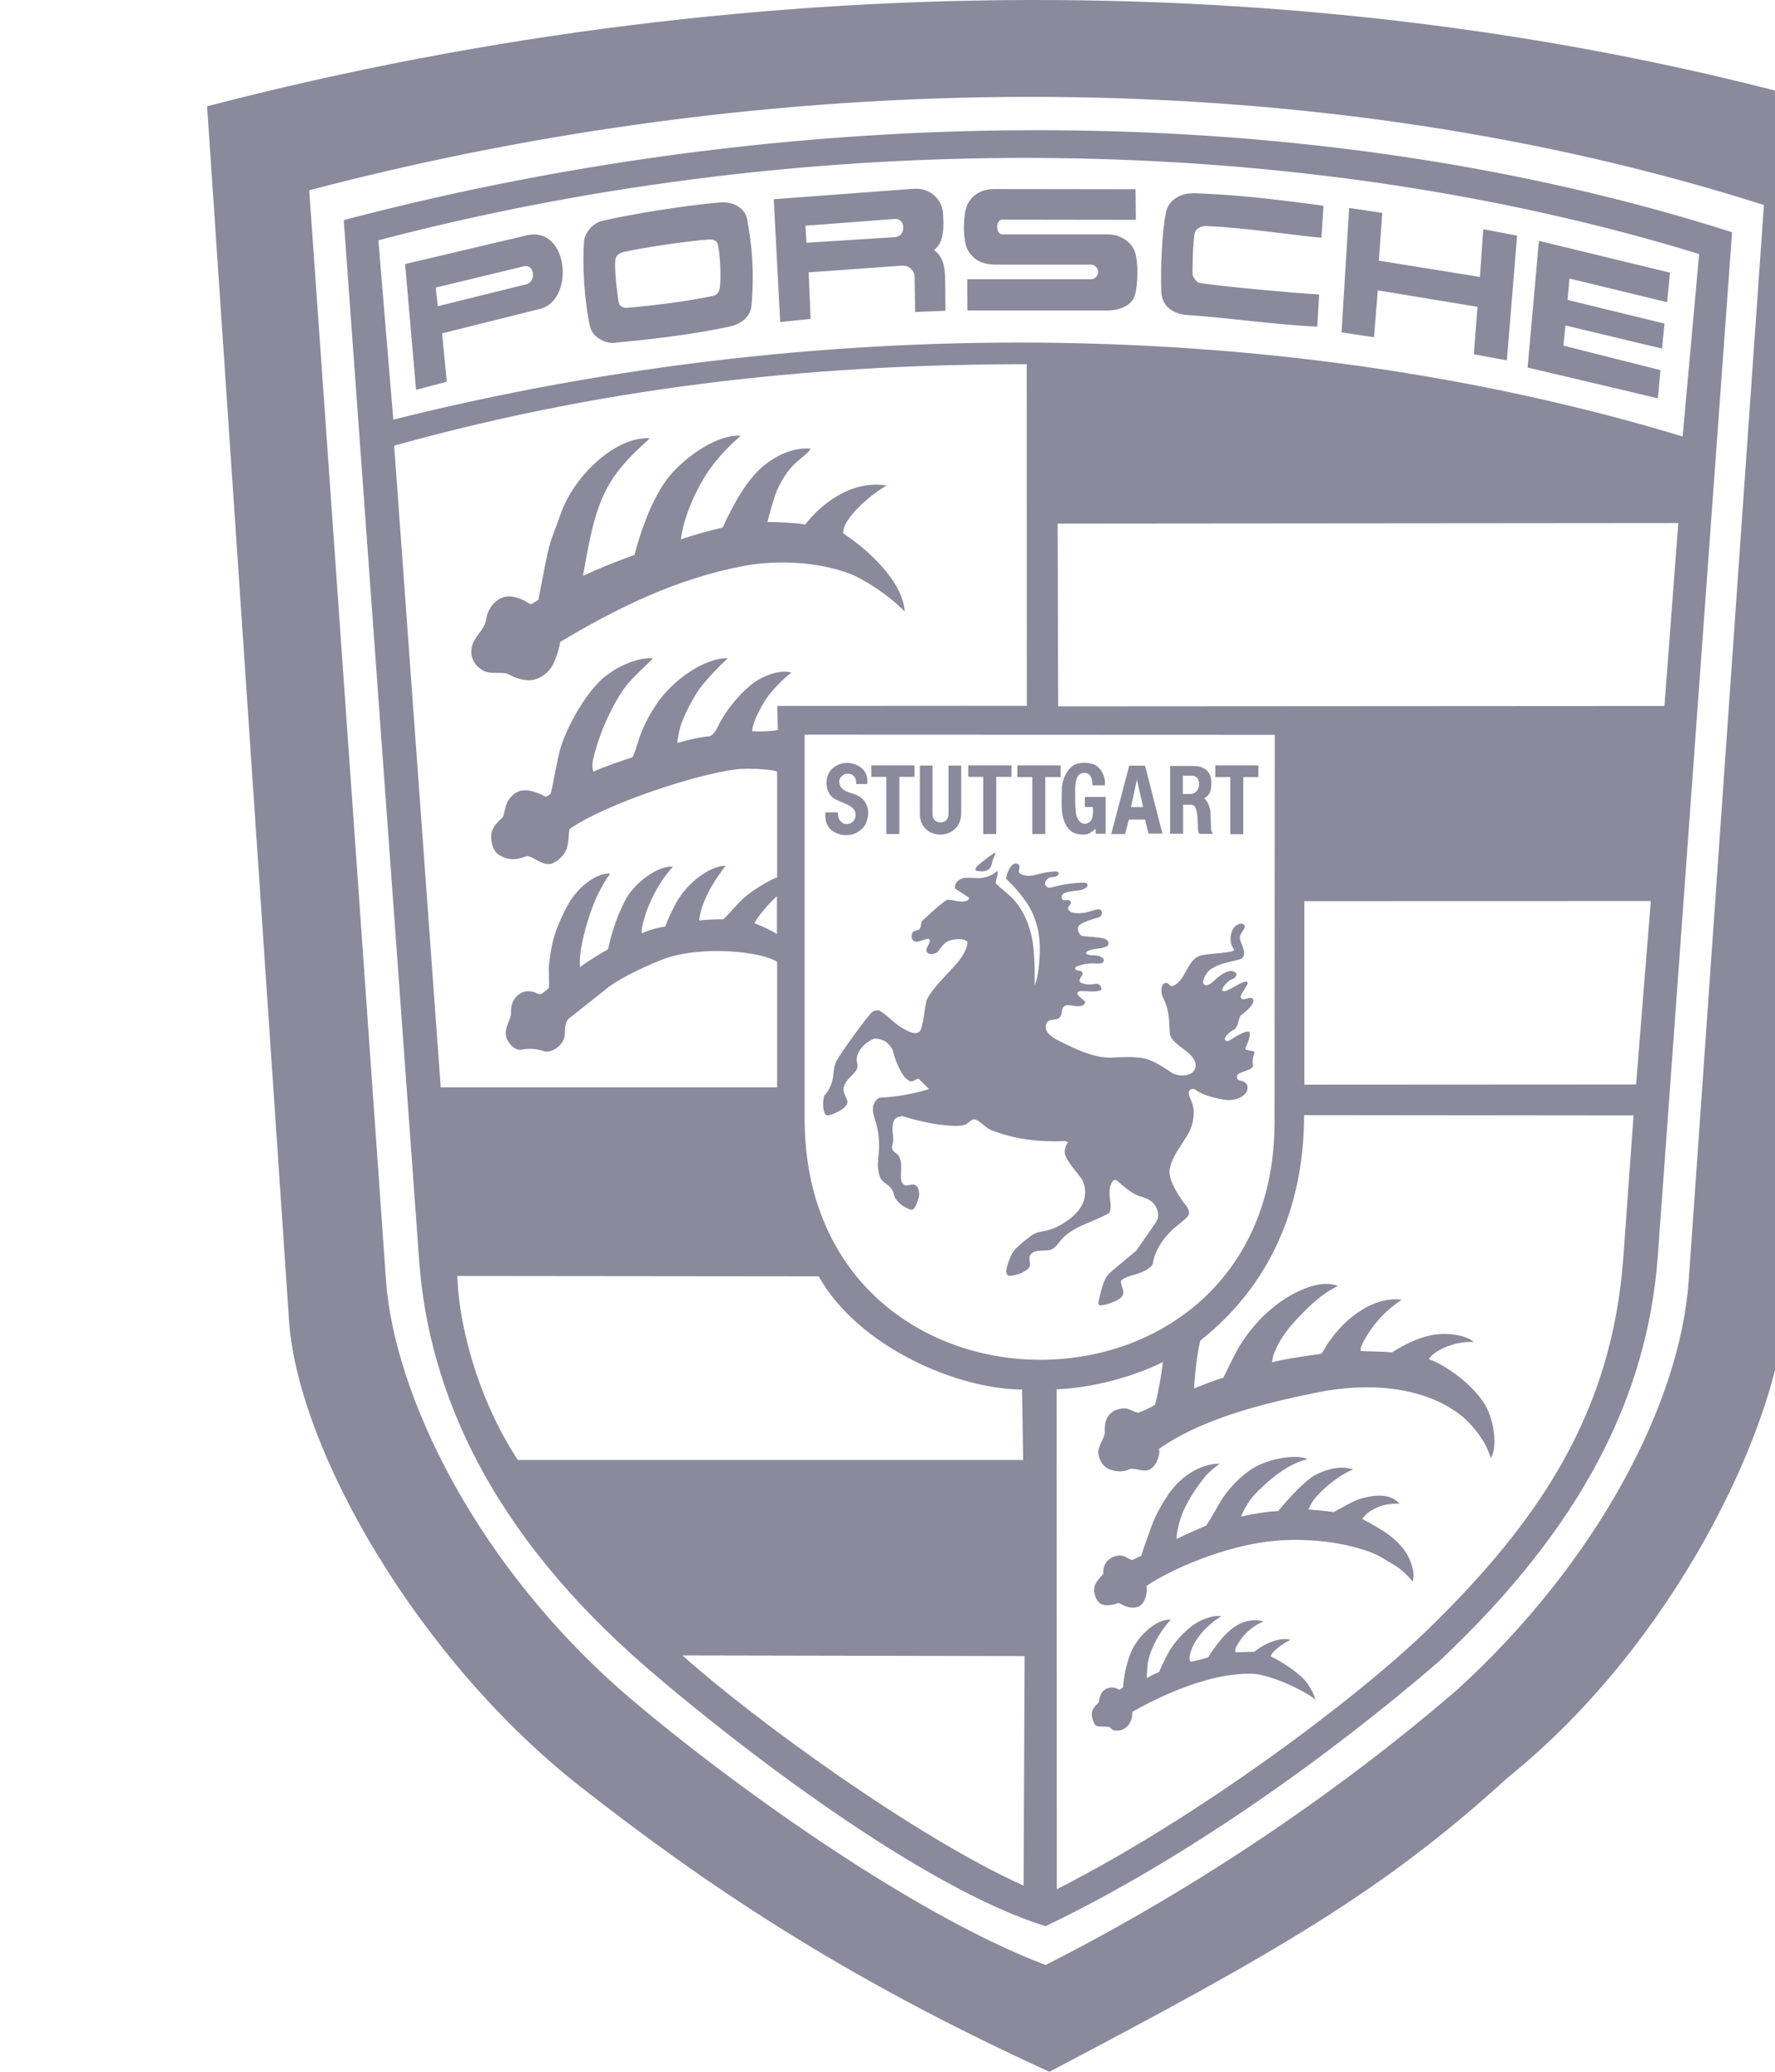 <svg width="48" height="56" viewBox="0 0 48 56" fill="none" xmlns="http://www.w3.org/2000/svg">
<path fill-rule="evenodd" clip-rule="evenodd" d="M40.767 48.054C37.395 51.13 34.492 52.788 28.378 56C22.686 53.408 18.971 50.852 15.749 48.336C11.297 44.865 8.099 39.229 7.821 35.772L5.6 2.873C20.647 -1.044 36.652 -0.955 50.497 3.136L48.244 35.702C47.957 38.651 45.322 44.386 40.767 48.054ZM45.666 34.623L47.7 5.542C35.784 1.742 21.512 1.686 8.362 5.143L10.438 34.604C10.654 37.666 12.857 42.349 17.079 45.937C19.62 48.098 24.598 51.724 28.275 53.114C32.511 50.968 36.362 48.3 39.415 45.665C43.2 42.213 45.435 37.92 45.666 34.623ZM38.926 44.897C36 47.424 32.06 50.256 28.275 52.065C24.893 51.017 19.896 47.156 17.492 45.081C13.298 41.455 11.593 37.66 11.335 34.072L9.296 5.949C21.817 2.657 35.484 2.657 46.839 6.277L44.825 34.025C44.534 37.716 42.819 41.243 38.926 44.897ZM10.232 6.495L10.636 11.342C22.589 8.351 35.11 8.651 45.502 11.798L45.949 6.866C35.179 3.56 22.105 3.381 10.232 6.495ZM39.955 8.294L37.259 7.848L37.156 9.116L36.278 8.984L36.484 5.622L37.381 5.754L37.287 7.045L40.021 7.486L40.11 6.195L41.026 6.369L40.749 9.741L39.856 9.576L39.955 8.294ZM26.945 7.153C26.616 7.153 26.353 7.064 26.179 6.773C26.029 6.533 26.029 5.754 26.179 5.495C26.344 5.195 26.64 5.11 26.884 5.11L30.707 5.115L30.716 5.942L27.1 5.937C26.921 5.937 26.917 6.336 27.114 6.336H29.964C30.298 6.336 30.594 6.538 30.688 6.801C30.791 7.083 30.772 7.722 30.688 7.985C30.608 8.248 30.307 8.393 29.931 8.393H26.161L26.156 7.548H29.513C29.563 7.544 29.609 7.521 29.643 7.485C29.677 7.448 29.696 7.4 29.696 7.35C29.696 7.301 29.677 7.253 29.643 7.216C29.609 7.18 29.563 7.157 29.513 7.153H26.945ZM24.733 7.489C24.732 7.447 24.723 7.406 24.706 7.367C24.689 7.329 24.665 7.294 24.634 7.265C24.603 7.236 24.567 7.214 24.528 7.199C24.489 7.184 24.447 7.177 24.405 7.179L21.868 7.362L21.92 8.621L21.098 8.705L20.924 5.385L24.7 5.103C25.189 5.066 25.475 5.432 25.498 5.737C25.526 6.099 25.541 6.564 25.258 6.757C25.494 6.93 25.555 7.189 25.559 7.55L25.569 8.4L24.747 8.433L24.733 7.489ZM24.195 6.411C24.518 6.393 24.49 5.89 24.195 5.918L21.78 6.101L21.809 6.562L24.195 6.411ZM16.286 5.97C17.061 5.787 18.648 5.534 19.48 5.472C19.86 5.445 20.156 5.642 20.207 5.938C20.33 6.619 20.405 7.323 20.321 8.267C20.297 8.539 20.062 8.756 19.752 8.822C18.686 9.056 17.488 9.183 16.601 9.268C16.375 9.291 16.018 9.113 15.957 8.831C15.802 8.145 15.746 7.187 15.793 6.53C15.812 6.285 16.037 6.027 16.286 5.97ZM19.303 7.993C19.41 7.97 19.458 7.852 19.467 7.767C19.505 7.509 19.472 6.833 19.41 6.607C19.392 6.518 19.317 6.462 19.148 6.476C18.687 6.504 17.471 6.678 16.87 6.809C16.71 6.847 16.649 6.941 16.64 7.025C16.612 7.246 16.677 7.852 16.734 8.19C16.748 8.27 16.851 8.326 16.931 8.322C17.743 8.256 18.701 8.125 19.303 7.993ZM32.621 6.11C32.442 6.105 32.32 6.214 32.306 6.308C32.264 6.585 32.249 6.942 32.249 7.407C32.249 7.468 32.353 7.637 32.442 7.651C33.25 7.763 34.818 7.905 35.673 7.961L35.622 8.83C34.499 8.778 33.325 8.6 32.109 8.515C31.71 8.487 31.419 8.271 31.404 7.886C31.381 7.252 31.419 6.294 31.531 5.735C31.606 5.392 31.934 5.214 32.306 5.223C33.428 5.265 34.32 5.364 35.791 5.561L35.734 6.426C35.02 6.364 33.668 6.153 32.621 6.11ZM14.243 6.362C15.379 6.095 15.553 8.114 14.604 8.349L11.955 9.011L12.082 10.317L11.251 10.538L10.955 7.137L14.243 6.362ZM14.229 7.685C14.501 7.624 14.464 7.136 14.172 7.197L11.782 7.774L11.838 8.277L14.229 7.685ZM42.334 8.798L42.278 9.342L44.903 10.005L44.833 10.766L41.31 9.934L41.616 6.51L45.161 7.37L45.082 8.168L42.442 7.529L42.391 8.107L45.011 8.746L44.946 9.422L42.334 8.798ZM16.929 18.543C16.563 19.031 16.225 19.783 16.065 20.421C16.008 20.637 16.008 20.717 16.046 20.858C16.394 20.703 16.845 20.552 17.108 20.468C17.211 20.238 17.267 19.975 17.356 19.764C17.497 19.435 17.586 19.294 17.732 19.064C18.15 18.416 19.033 17.777 19.686 17.791C19.47 17.979 19.019 18.449 18.84 18.73C18.695 18.965 18.559 19.219 18.455 19.482C18.366 19.717 18.338 19.89 18.314 20.083C18.652 19.984 18.986 19.914 19.202 19.9C19.348 19.82 19.395 19.665 19.474 19.519C19.723 19.054 20.212 18.533 20.522 18.364C20.77 18.228 21.137 18.096 21.4 18.181C21.118 18.392 20.822 18.73 20.691 18.932C20.555 19.148 20.334 19.567 20.343 19.764C20.573 19.783 20.902 19.764 21.034 19.731L21.019 19.082L27.768 19.078L27.764 9.844C22.513 9.844 16.76 10.342 10.659 12.047L11.918 29.391H21.015V26.001C20.648 25.729 18.948 25.531 17.901 25.94C17.647 26.038 16.821 26.395 16.445 26.691L15.389 27.527C15.285 27.612 15.276 27.795 15.276 27.935C15.276 28.245 14.914 28.48 14.712 28.414C14.548 28.358 14.322 28.325 14.116 28.372C13.895 28.419 13.698 28.141 13.679 27.983C13.651 27.785 13.806 27.527 13.815 27.442C13.825 27.362 13.773 27.047 14.064 26.855C14.195 26.771 14.379 26.775 14.51 26.846C14.549 26.868 14.594 26.875 14.637 26.865C14.684 26.846 14.811 26.734 14.844 26.706C14.858 26.518 14.83 26.222 14.849 26.058C14.891 25.738 14.91 25.555 15.008 25.245C15.093 24.977 15.276 24.587 15.412 24.366C15.656 23.967 16.14 23.582 16.502 23.615C16.36 23.803 16.314 23.901 16.21 24.094C16.018 24.446 15.839 25.029 15.755 25.423C15.698 25.677 15.671 25.874 15.685 26.142C15.962 25.935 16.253 25.766 16.445 25.658C16.535 25.193 16.718 24.691 16.915 24.32C17.15 23.873 17.784 23.39 18.197 23.427C17.808 23.85 17.53 24.437 17.427 24.813C17.385 24.963 17.333 25.137 17.357 25.231C17.511 25.146 17.831 25.062 17.986 25.047C18.089 24.789 18.23 24.479 18.348 24.296C18.714 23.732 19.292 23.39 19.62 23.404C19.362 23.751 19.141 24.066 18.982 24.531C18.934 24.667 18.911 24.813 18.911 24.883C19.113 24.85 19.428 24.85 19.555 24.85C19.79 24.639 19.958 24.385 20.24 24.169C20.475 23.986 20.912 23.737 21.015 23.718V20.867C21.015 20.806 20.268 20.75 19.897 20.797C18.911 20.914 16.446 21.689 15.403 22.408C15.379 22.469 15.384 22.812 15.313 22.971C15.252 23.117 15.098 23.267 14.947 23.333C14.68 23.451 14.37 23.094 14.233 23.145C14.092 23.197 13.792 23.319 13.468 23.089C13.322 22.986 13.247 22.694 13.299 22.479C13.346 22.323 13.477 22.202 13.581 22.103C13.675 22.009 13.609 21.647 13.946 21.431C14.182 21.281 14.505 21.403 14.755 21.535C14.805 21.518 14.852 21.491 14.891 21.455C14.923 21.356 14.975 21.056 15.022 20.821C15.079 20.567 15.098 20.403 15.173 20.168C15.361 19.6 15.811 18.783 16.281 18.355C16.652 18.026 17.23 17.764 17.657 17.792C17.615 17.857 17.084 18.331 16.929 18.543ZM18.015 12.983C18.372 12.485 19.311 11.734 20.034 11.777C19.64 12.119 19.292 12.499 19.048 12.903C18.729 13.425 18.47 14.078 18.414 14.58C18.653 14.491 19.217 14.331 19.541 14.261C19.828 13.636 20.203 12.946 20.668 12.575C21.002 12.307 21.481 12.077 21.927 12.129C21.824 12.274 21.654 12.387 21.528 12.504C21.298 12.706 21.138 12.979 21.011 13.256C20.917 13.462 20.758 14.082 20.753 14.111C21.077 14.106 21.65 14.143 21.772 14.181C22.152 13.683 22.984 12.96 23.979 13.124C23.547 13.359 22.758 14.044 22.805 14.42C23.453 14.839 24.421 15.717 24.463 16.529C24.022 16.069 23.294 15.613 22.927 15.487C22.049 15.177 21.002 15.134 20.128 15.294C18.306 15.637 16.695 16.426 15.15 17.351C15.113 17.6 14.976 17.976 14.864 18.103C14.751 18.23 14.582 18.352 14.399 18.38C14.169 18.417 13.934 18.323 13.737 18.22C13.61 18.15 13.276 18.239 13.065 18.126C12.92 18.051 12.694 17.84 12.755 17.506C12.807 17.21 13.102 17.032 13.145 16.75C13.206 16.337 13.506 16.158 13.661 16.13C13.83 16.098 14.004 16.154 14.159 16.224C14.225 16.257 14.295 16.313 14.357 16.332C14.417 16.313 14.507 16.238 14.558 16.215C14.572 16.168 14.728 15.309 14.812 14.933C14.896 14.557 15.042 14.237 15.164 13.886C15.531 12.843 16.662 11.791 17.569 11.847C17.522 11.913 17.231 12.124 16.827 12.594C16.174 13.359 16.01 14.172 15.765 15.567C16.268 15.332 16.704 15.163 17.16 14.999C17.269 14.566 17.413 14.144 17.592 13.736C17.709 13.472 17.85 13.213 18.015 12.983ZM45.385 14.138L28.601 14.152L28.615 19.093L45.01 19.083L45.385 14.138ZM30.528 39.719C30.335 39.817 30.096 39.756 29.997 39.714C29.828 39.643 29.716 39.469 29.701 39.267C29.688 39.108 29.843 38.915 29.875 38.741C29.889 38.671 29.814 38.324 30.11 38.145C30.167 38.112 30.335 38.051 30.453 38.07C30.57 38.093 30.664 38.169 30.782 38.187C30.941 38.131 31.094 38.057 31.237 37.967C31.331 37.605 31.402 37.187 31.448 36.816C30.608 37.234 29.508 37.516 28.574 37.553L28.579 51.066C32.5 49.074 36.802 45.815 38.633 44.025C41.597 41.136 43.593 38.211 43.898 33.993L44.175 30.151L35.266 30.142C35.266 32.321 34.538 34.594 32.458 36.238C32.34 36.712 32.284 37.511 32.293 37.53C32.58 37.412 32.848 37.309 33.083 37.239C33.101 37.211 33.435 36.483 33.585 36.285C33.937 35.74 34.412 35.275 34.989 34.965C35.351 34.782 35.792 34.613 36.182 34.759C35.67 35.003 35.27 35.444 35.031 35.698C34.81 35.933 34.552 36.28 34.435 36.637C34.419 36.699 34.406 36.762 34.397 36.825C34.637 36.75 35.402 36.637 35.721 36.595C35.759 36.59 35.858 36.379 35.933 36.275C36.026 36.148 36.083 36.069 36.233 35.9C36.618 35.481 37.271 35.035 37.905 35.134C37.558 35.355 37.177 35.707 36.872 36.261C36.83 36.346 36.773 36.463 36.797 36.514C36.891 36.533 37.356 36.524 37.638 36.557C37.961 36.355 38.305 36.177 38.675 36.097C39.093 36.003 39.639 36.078 39.855 36.275C39.601 36.261 39.361 36.308 39.132 36.397C39 36.449 38.737 36.571 38.638 36.74C38.887 36.81 39.296 37.078 39.554 37.294C39.733 37.444 39.949 37.661 40.085 37.858C40.428 38.323 40.498 39.159 40.315 39.408C40.263 39.262 40.207 39.117 40.127 38.981C39.962 38.704 39.704 38.403 39.483 38.238C38.417 37.426 36.882 37.383 35.627 37.637C34.552 37.858 32.612 38.262 31.344 39.163C31.377 39.323 31.279 39.591 31.133 39.694C30.941 39.836 30.669 39.643 30.528 39.719ZM32.621 41.237C32.761 41.021 32.931 40.707 33.015 40.57C33.311 40.096 33.739 39.744 34.029 39.607C34.429 39.414 35.072 39.302 35.358 39.443C35.044 39.518 34.804 39.663 34.584 39.819C34.358 39.974 33.916 40.378 33.804 40.547C33.677 40.735 33.593 40.904 33.56 40.993C33.916 40.913 34.344 40.847 34.565 40.847C34.724 40.645 35.147 40.162 35.462 39.936C35.715 39.757 36.256 39.579 36.593 39.724C36.27 39.828 35.697 40.279 35.485 40.603C35.438 40.678 35.396 40.758 35.386 40.8C35.56 40.814 35.889 40.847 36.068 40.87C36.087 40.87 36.575 40.57 36.796 40.509C37.082 40.429 37.552 40.326 37.848 40.641C37.632 40.645 37.43 40.664 37.27 40.735C37.04 40.838 36.941 40.913 36.838 41.058C37.289 41.298 37.759 41.547 38.036 41.989C38.134 42.144 38.284 42.51 38.2 42.749C38.059 42.571 37.866 42.397 37.711 42.308C37.491 42.181 37.331 42.059 37.063 41.956C36.223 41.641 35.124 41.557 34.245 41.674C33.109 41.819 31.714 42.383 31 42.871C31.047 43.092 30.939 43.35 30.813 43.412C30.545 43.548 30.287 43.318 30.24 43.332C30.169 43.355 29.953 43.431 29.798 43.365C29.643 43.304 29.545 43.031 29.606 42.858C29.652 42.726 29.841 42.538 29.841 42.538C29.812 42.252 30 42.078 30.258 42.045C30.404 42.031 30.507 42.144 30.625 42.167C30.733 42.115 30.808 42.078 30.864 42.049C30.93 41.815 31.029 41.575 31.095 41.378C31.202 41.045 31.362 40.748 31.564 40.439C31.855 39.993 32.372 39.57 32.987 39.561C32.799 39.706 32.691 39.786 32.573 39.932C32.372 40.185 32.216 40.416 32.076 40.688C31.949 40.928 31.831 41.284 31.813 41.599C32.078 41.471 32.348 41.35 32.621 41.237ZM32.53 43.778C32.689 43.712 32.858 43.665 33.028 43.684C32.633 43.937 32.271 44.308 32.173 44.75C32.163 44.796 32.163 44.89 32.206 44.919C32.318 44.89 32.605 44.83 32.68 44.792C32.726 44.693 32.844 44.538 32.924 44.435C33.206 44.06 33.61 43.684 34.169 43.825C33.802 43.989 33.591 44.219 33.431 44.51C33.403 44.562 33.385 44.661 33.422 44.661C33.516 44.661 33.873 44.646 33.924 44.646C34.089 44.501 34.568 44.223 34.897 44.327C34.732 44.404 34.582 44.507 34.451 44.633C34.418 44.67 34.375 44.717 34.366 44.773C34.657 44.919 34.915 45.083 35.155 45.29C35.282 45.398 35.465 45.6 35.578 45.947C35.296 45.703 34.375 45.266 33.873 45.243C33.544 45.229 33.136 45.29 32.929 45.337C32.135 45.516 31.318 45.873 30.619 46.272C30.623 46.408 30.6 46.572 30.445 46.699C30.342 46.784 30.116 46.826 30.031 46.704C29.985 46.638 29.679 46.709 29.614 46.624C29.614 46.624 29.534 46.502 29.524 46.356C29.515 46.201 29.618 46.108 29.703 46.027C29.726 45.999 29.722 45.737 29.919 45.647C30.041 45.59 30.163 45.61 30.266 45.676C30.309 45.652 30.342 45.629 30.37 45.61C30.393 45.304 30.45 45.022 30.562 44.717C30.718 44.285 31.225 43.759 31.661 43.778C31.365 44.097 31.126 44.539 31.046 44.906C31.023 45.023 31.014 45.253 31.014 45.361C31.118 45.297 31.228 45.242 31.342 45.197C31.389 45.084 31.525 44.802 31.596 44.675C31.773 44.346 32.173 43.923 32.53 43.778ZM12.367 34.49C12.423 36.124 13.09 38.097 14.006 39.464H27.668L27.639 37.557C25.883 37.557 23.201 36.397 22.14 34.5L12.367 34.49ZM21.759 30.228C21.759 38.916 34.467 38.916 34.467 30.317L34.472 19.863L21.759 19.858V30.228ZM25.853 26.064C26.003 25.899 26.135 25.683 26.163 25.5C26.187 25.35 25.764 25.36 25.609 25.454C25.524 25.505 25.445 25.608 25.379 25.703C25.332 25.773 25.163 25.829 25.078 25.75C24.989 25.665 25.149 25.519 25.144 25.43C25.144 25.28 24.857 25.505 24.726 25.444C24.637 25.402 24.632 25.266 24.693 25.186C24.726 25.144 24.82 25.162 24.862 25.116C24.904 25.069 24.904 24.998 24.919 24.937C24.938 24.867 25.012 24.834 25.059 24.782C25.238 24.609 25.576 24.312 25.642 24.317C25.797 24.331 26.018 24.411 26.154 24.341C26.182 24.327 26.233 24.28 26.186 24.252L25.82 24.012C25.818 23.974 25.825 23.936 25.84 23.901C25.854 23.866 25.877 23.835 25.905 23.809C26.074 23.659 26.337 23.762 26.558 23.729C26.712 23.706 26.858 23.645 26.971 23.537C26.999 23.65 26.928 23.762 26.928 23.88C27.069 24.012 27.215 24.124 27.351 24.251C27.755 24.655 27.929 25.242 27.957 25.759C27.981 25.998 27.981 26.242 27.981 26.642C28.046 26.472 28.089 26.223 28.103 26.007C28.164 25.368 28.065 24.8 27.704 24.317C27.557 24.113 27.39 23.924 27.206 23.753C27.225 23.565 27.384 23.245 27.535 23.363C27.633 23.438 27.488 23.551 27.591 23.617C27.704 23.687 27.868 23.678 27.939 23.663C28.103 23.621 28.263 23.579 28.413 23.565C28.483 23.56 28.6 23.527 28.624 23.598C28.643 23.645 28.591 23.678 28.54 23.696C28.479 23.715 28.384 23.701 28.333 23.753C28.291 23.795 28.249 23.842 28.263 23.903C28.281 23.974 28.357 24.011 28.432 23.988C28.715 23.909 29.007 23.865 29.3 23.856C29.456 23.856 29.422 23.969 29.348 24.011C29.296 24.039 29.216 24.063 29.165 24.067C28.888 24.1 28.681 24.119 28.713 24.279C28.737 24.387 28.911 24.283 28.948 24.363C28.991 24.448 28.873 24.494 28.883 24.551C28.911 24.73 29.254 24.692 29.413 24.654C29.53 24.626 29.718 24.532 29.775 24.607C29.827 24.673 29.784 24.776 29.718 24.795C29.549 24.842 29.258 24.927 29.178 25.02C29.103 25.11 29.192 25.293 29.282 25.303C29.484 25.326 29.704 25.326 29.864 25.373C29.924 25.392 29.976 25.434 29.976 25.5C29.976 25.57 29.906 25.593 29.85 25.612C29.741 25.645 29.558 25.645 29.46 25.688C29.427 25.702 29.361 25.725 29.371 25.763C29.399 25.833 29.54 25.814 29.657 25.828C29.723 25.833 29.85 25.885 29.85 25.955C29.85 26.03 29.784 26.054 29.667 26.045C29.484 26.03 29.315 26.054 29.235 26.087C29.211 26.096 29.07 26.115 29.075 26.181C29.084 26.261 29.235 26.209 29.272 26.289C29.305 26.364 29.202 26.406 29.193 26.5C29.193 26.538 29.211 26.557 29.249 26.571C29.371 26.622 29.512 26.617 29.634 26.594C29.761 26.571 29.808 26.74 29.775 26.759C29.611 26.848 29.244 26.754 29.16 26.806C29.043 26.881 29.357 27.05 29.348 27.087C29.338 27.13 29.3 27.172 29.272 27.181C29.113 27.242 28.906 27.125 28.789 27.191C28.691 27.252 28.732 27.407 28.671 27.487C28.596 27.585 28.427 27.543 28.352 27.599C28.254 27.669 28.249 27.839 28.357 27.942C28.442 28.022 28.521 28.078 28.629 28.13C29.118 28.374 29.625 28.618 30.099 28.585C30.343 28.571 30.743 28.558 30.963 28.614C31.25 28.684 31.541 28.905 31.691 28.999C31.813 29.074 32.011 29.093 32.166 29.036C32.278 28.999 32.353 28.867 32.33 28.755C32.26 28.379 31.639 28.262 31.63 27.886C31.621 27.454 31.583 27.219 31.443 26.947C31.391 26.843 31.382 26.604 31.504 26.571C31.602 26.547 31.635 26.684 31.715 26.651C32.077 26.51 32.091 25.937 32.466 25.829C32.687 25.768 33.429 25.759 33.368 25.665C33.213 25.443 33.283 25.19 33.368 25.073C33.424 24.998 33.579 24.922 33.641 24.998C33.725 25.096 33.513 25.213 33.528 25.359C33.541 25.495 33.739 25.759 33.589 25.899C33.499 25.984 32.828 26.012 32.63 26.313C32.508 26.496 32.495 26.642 32.64 26.627C32.757 26.613 32.856 26.472 32.964 26.392C33.157 26.252 33.312 26.195 33.42 26.299C33.476 26.35 33.401 26.449 33.297 26.477C33.213 26.505 33.007 26.726 33.063 26.782C33.147 26.872 33.617 26.463 33.734 26.547C33.795 26.594 33.504 26.895 33.555 26.975C33.616 27.073 33.814 26.918 33.875 26.994C33.964 27.106 33.72 27.327 33.579 27.426C33.471 27.496 33.513 27.759 33.358 27.839C33.185 27.924 33.104 28.073 33.123 28.097C33.142 28.134 33.184 28.163 33.25 28.121C33.443 27.999 33.682 27.853 33.781 27.891C33.837 27.914 33.757 28.182 33.687 28.308C33.616 28.435 33.973 28.365 33.921 28.473C33.884 28.553 33.86 28.675 33.884 28.787C33.912 28.933 33.499 28.965 33.461 29.064C33.419 29.177 33.504 29.205 33.545 29.21C33.795 29.248 33.762 29.478 33.663 29.576C33.532 29.708 33.306 29.759 33.109 29.726C32.939 29.698 32.559 29.628 32.334 29.459C32.264 29.407 32.16 29.445 32.146 29.515C32.132 29.596 32.217 29.741 32.254 29.863C32.306 30.046 32.278 30.276 32.217 30.455C32.086 30.826 31.733 31.136 31.635 31.582C31.611 31.699 31.644 31.845 31.691 31.958C31.794 32.203 31.945 32.432 32.113 32.639C32.137 32.705 32.17 32.78 32.142 32.841C32.104 32.935 31.813 33.137 31.729 33.217C31.461 33.466 31.23 33.79 31.179 34.142C31.16 34.269 30.888 34.396 30.705 34.447C30.569 34.485 30.428 34.523 30.315 34.612C30.301 34.715 30.362 34.804 30.376 34.907C30.4 35.086 30.174 35.175 30 35.232C29.92 35.26 29.835 35.284 29.741 35.284C29.709 35.284 29.7 35.227 29.704 35.199C29.756 34.955 29.802 34.758 29.896 34.556C29.934 34.48 29.995 34.419 30.057 34.367L30.728 33.804L31.254 33.048C31.301 32.977 31.32 32.916 31.32 32.865C31.32 32.718 31.259 32.583 31.155 32.489C31.024 32.371 30.831 32.353 30.686 32.277C30.498 32.183 30.225 31.921 30.188 31.901C30.085 31.85 30.024 32.038 30.009 32.146C29.986 32.31 30.038 32.465 30.033 32.629C30.033 32.705 30.024 32.747 29.986 32.794C29.545 33.047 28.995 33.142 28.671 33.545C28.614 33.615 28.563 33.691 28.488 33.743C28.305 33.869 28 33.724 27.863 33.921C27.802 34.011 27.872 34.128 27.849 34.227C27.835 34.283 27.727 34.358 27.642 34.4C27.529 34.452 27.408 34.48 27.285 34.489C27.149 34.424 27.234 34.231 27.28 34.095C27.327 33.954 27.393 33.813 27.501 33.719C27.661 33.578 27.863 33.4 27.99 33.339C28.098 33.287 28.262 33.287 28.393 33.235C28.532 33.193 28.663 33.129 28.783 33.047C28.975 32.926 29.154 32.775 29.262 32.569C29.384 32.333 29.37 32.019 29.215 31.817C29.074 31.634 28.91 31.455 28.816 31.249C28.764 31.136 28.802 30.981 28.882 30.878C28.877 30.873 28.82 30.835 28.788 30.845C28.116 30.874 27.435 30.798 26.81 30.549C26.646 30.484 26.477 30.272 26.359 30.258C26.252 30.244 26.186 30.38 26.078 30.408C25.904 30.455 25.678 30.427 25.476 30.408C25.242 30.385 24.753 30.282 24.401 30.169C24.345 30.178 24.284 30.188 24.232 30.221C24.157 30.272 24.142 30.385 24.138 30.479C24.128 30.606 24.166 30.723 24.152 30.855C24.147 30.921 24.109 30.991 24.128 31.052C24.147 31.127 24.222 31.16 24.274 31.207C24.358 31.287 24.372 31.451 24.372 31.583C24.372 31.729 24.321 31.921 24.443 32.02C24.518 32.081 24.621 32.001 24.715 32.02C24.819 32.039 24.851 32.166 24.856 32.264C24.861 32.377 24.767 32.616 24.706 32.678C24.664 32.72 24.593 32.687 24.541 32.663C24.405 32.602 24.278 32.504 24.203 32.372C24.171 32.316 24.171 32.245 24.138 32.184C24.086 32.081 23.992 32.021 23.898 31.95C23.785 31.865 23.762 31.71 23.743 31.574C23.729 31.447 23.753 31.325 23.762 31.198C23.786 30.946 23.77 30.693 23.715 30.447C23.673 30.259 23.569 30.071 23.616 29.883C23.64 29.794 23.701 29.709 23.786 29.671C24.24 29.65 24.69 29.571 25.124 29.437L24.842 29.159C24.772 29.159 24.715 29.23 24.645 29.23C24.57 29.23 24.466 29.122 24.438 29.084C24.293 28.869 24.199 28.619 24.133 28.365C24.072 28.267 23.997 28.168 23.884 28.121C23.806 28.087 23.721 28.071 23.635 28.074C23.4 28.178 23.184 28.38 23.166 28.638C23.161 28.704 23.198 28.76 23.189 28.826C23.175 28.938 23.09 29.014 23.011 29.094C22.931 29.174 22.856 29.253 22.823 29.366C22.794 29.46 22.827 29.559 22.869 29.648C22.898 29.709 22.931 29.77 22.907 29.836C22.851 29.991 22.48 30.15 22.372 30.15C22.334 30.15 22.301 30.099 22.287 30.056C22.245 29.915 22.255 29.765 22.283 29.624C22.382 29.517 22.456 29.388 22.498 29.248C22.555 29.061 22.527 28.859 22.616 28.684C22.851 28.285 23.452 27.487 23.569 27.37C23.621 27.318 23.748 27.29 23.799 27.323C24.053 27.487 24.203 27.689 24.448 27.816C24.579 27.882 24.743 27.981 24.861 27.887C24.978 27.793 24.997 27.163 25.072 27.003C25.21 26.726 25.59 26.36 25.853 26.064ZM30.528 22.152L30.424 22.546H30.049L30.537 20.696H30.965L31.435 22.532H31.058L30.964 22.152H30.528ZM30.913 21.816L30.744 21.074L30.584 21.816H30.913ZM29.541 21.228C29.546 21.105 29.508 20.946 29.41 20.908C29.306 20.871 29.198 20.904 29.151 20.974C29.071 21.105 29.071 21.284 29.076 21.556C29.076 21.721 29.081 21.951 29.114 22.059C29.193 22.308 29.405 22.322 29.508 22.167C29.56 22.092 29.56 21.946 29.555 21.815H29.338V21.542H29.898V22.538H29.63V22.402C29.625 22.411 29.508 22.5 29.451 22.529C29.358 22.571 29.179 22.571 29.034 22.51C28.912 22.458 28.794 22.294 28.743 22.082C28.691 21.862 28.714 21.575 28.714 21.331C28.719 21.073 28.855 20.786 29.043 20.678C29.175 20.603 29.419 20.603 29.573 20.659C29.762 20.725 29.907 20.997 29.879 21.228H29.541ZM23.25 20.724C23.4 20.818 23.479 20.992 23.452 21.193H23.156C23.156 21.006 23.076 20.916 22.916 20.912C22.818 20.907 22.695 21.02 22.695 21.104C22.691 21.353 22.911 21.405 23.062 21.452C23.174 21.485 23.311 21.555 23.377 21.654C23.498 21.832 23.513 22.02 23.414 22.264C23.367 22.382 23.189 22.523 23.038 22.556C22.869 22.593 22.663 22.575 22.494 22.448C22.357 22.344 22.296 22.142 22.324 21.959H22.658C22.658 22.048 22.672 22.114 22.709 22.17C22.738 22.208 22.79 22.269 22.879 22.273C22.914 22.276 22.95 22.271 22.983 22.258C23.016 22.246 23.046 22.226 23.07 22.2C23.095 22.175 23.114 22.144 23.125 22.11C23.137 22.077 23.141 22.041 23.137 22.006C23.118 21.719 22.639 21.701 22.475 21.517C22.277 21.292 22.338 20.93 22.498 20.785C22.719 20.578 23.02 20.578 23.25 20.724ZM32.733 21.949C32.737 22.019 32.742 22.268 32.751 22.428C32.756 22.474 32.803 22.536 32.803 22.54H32.451C32.404 22.54 32.399 22.456 32.395 22.386C32.385 22.198 32.404 21.752 32.221 21.752H31.995V22.536H31.643V20.704H32.277C32.597 20.704 32.756 20.888 32.756 21.137C32.756 21.301 32.751 21.494 32.563 21.573C32.662 21.667 32.718 21.808 32.733 21.949ZM32.25 20.969H31.987V21.462H32.179C32.499 21.462 32.494 20.969 32.25 20.969ZM24.32 22.544H23.968V20.998H23.564V20.688H24.729V20.998H24.32V22.544ZM26.588 22.544V20.998H26.184V20.688H27.353V20.998H26.94V22.544H26.588ZM27.512 20.689H28.681V21.003H28.267V22.544H27.916V21.003H27.512V20.689ZM33.621 21.003V22.549H33.269V21.003H32.865V20.689H34.03V21.003H33.621ZM25.65 22.011V20.692H25.993V21.979C25.993 22.749 24.875 22.749 24.875 22.002V20.692H25.218V22.016C25.218 22.303 25.65 22.303 25.65 22.011ZM26.441 23.397C26.544 23.308 26.689 23.186 26.858 23.078C27.009 22.979 26.84 23.205 26.83 23.299C26.802 23.552 26.61 23.581 26.398 23.534C26.361 23.524 26.375 23.453 26.441 23.397ZM35.273 29.318L44.243 29.313L44.642 24.354L35.273 24.359V29.318ZM27.708 44.764L18.456 44.746C20.363 46.46 24.777 49.667 27.68 50.968L27.708 44.764ZM21.01 24.223C20.832 24.383 20.475 24.777 20.404 24.956C20.559 25.012 20.864 25.148 21.01 25.247V24.223Z" fill="#8A8A9C"/>
</svg>
